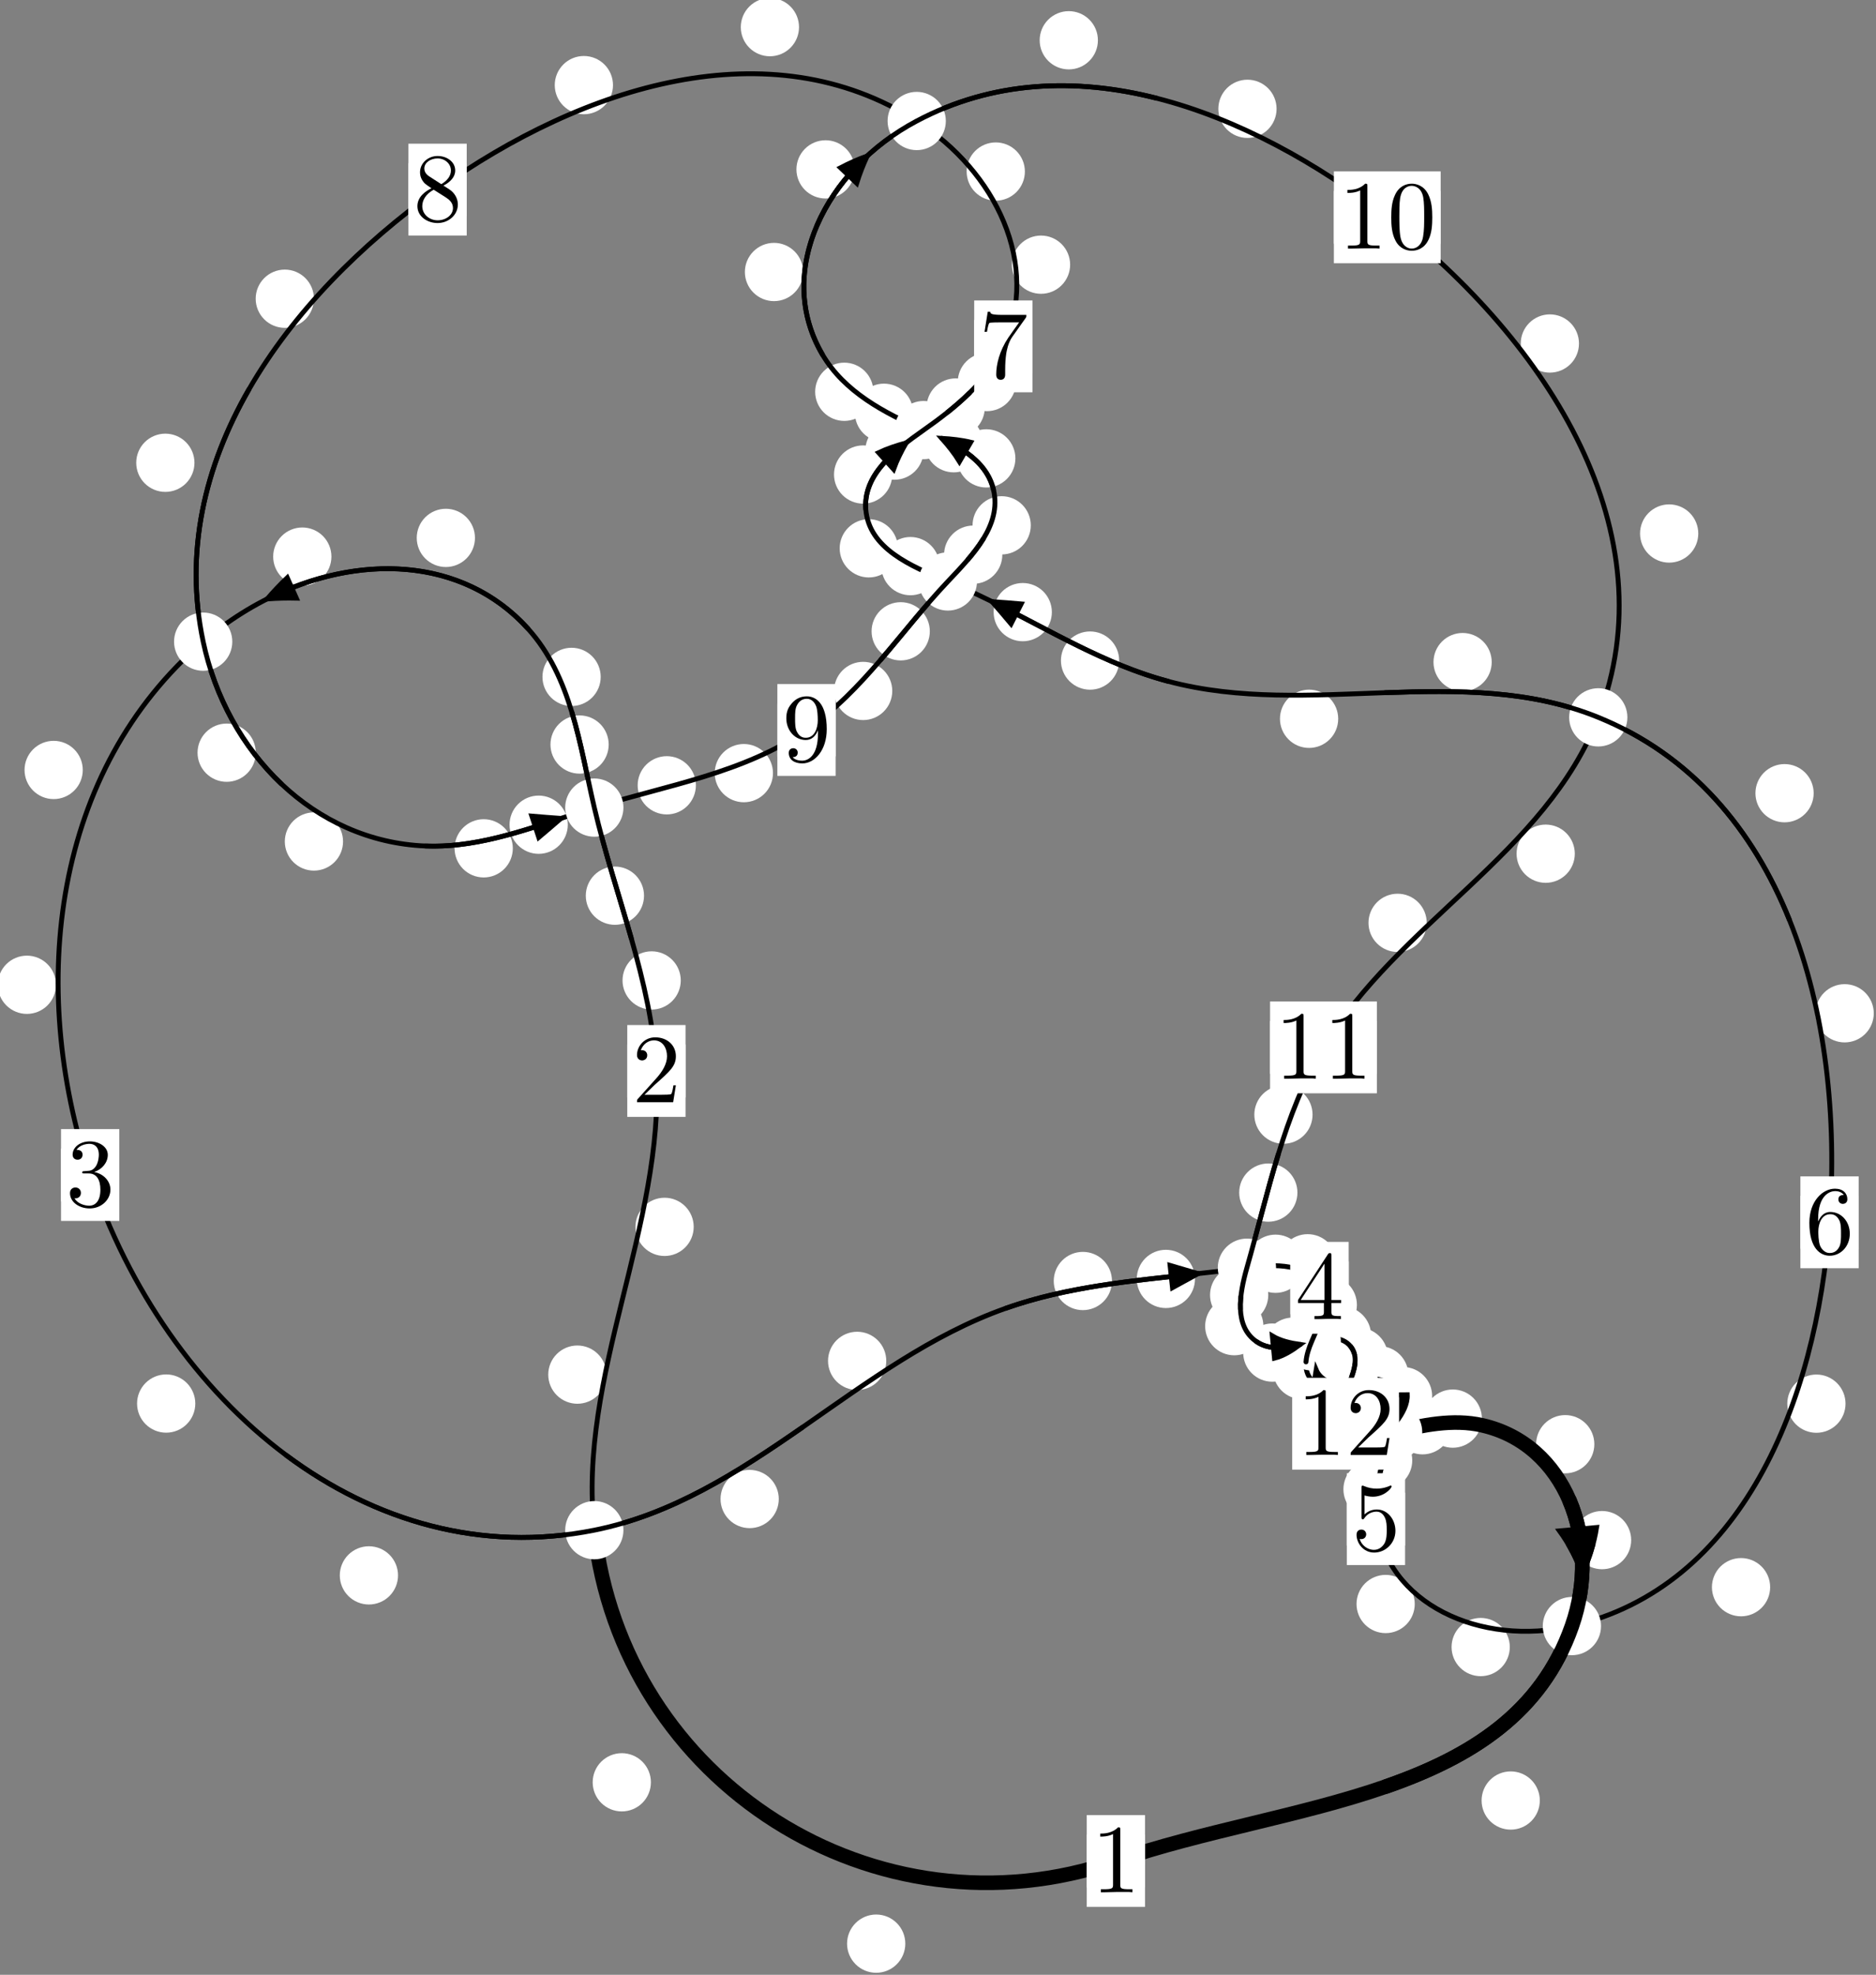 <?xml version="1.0"?>
<!-- Created by MetaPost 1.999 on 2021.07.06:0003 -->
<svg version="1.1" xmlns="http://www.w3.org/2000/svg" xmlns:xlink="http://www.w3.org/1999/xlink" width="192.551" height="202.618" viewBox="0 0 192.551 202.618">
<rect x="0" y="0" width="192.551" height="202.618" fill="#808080" stroke="none"/>
<!-- Original BoundingBox: -61.228165 -45.413788 131.322861 157.203735 -->
  <defs>
    <g transform="scale(0.01,0.01)" id="GLYPHcmr10_48">
      <path style="fill-rule: evenodd;" d="M460 -320C460 -400,455 -480,420 -554C374 -650,292 -666,250 -666C190 -666,117 -640,76 -547C44 -478,39 -400,39 -320C39 -245,43 -155,84 -79C127 2,200 22,249 22C303 22,379 1,423 -94C455 -163,460 -241,460 -320M249 -0C210 -0,151 -25,133 -121C122 -181,122 -273,122 -332C122 -396,122 -462,130 -516C149 -635,224 -644,249 -644C282 -644,348 -626,367 -527C377 -471,377 -395,377 -332C377 -257,377 -189,366 -125C351 -30,294 -0,249 -0"></path>
    </g>
    <g transform="scale(0.01,0.01)" id="GLYPHcmr10_49">
      <path style="fill-rule: evenodd;" d="M294 -640C294 -664,294 -666,271 -666C209 -602,121 -602,89 -602L89 -571C109 -571,168 -571,220 -597L220 -79C220 -43,217 -31,127 -31L95 -31L95 -0L257 -0L130 -3L217 -3L257 -3L297 -3L384 -3L419 -0L419 -31L387 -31C297 -31,294 -42,294 -79"></path>
    </g>
    <g transform="scale(0.01,0.01)" id="GLYPHcmr10_50">
      <path style="fill-rule: evenodd;" d="M127 -77L233 -180C389 -318,449 -372,449 -472C449 -586,359 -666,237 -666C124 -666,50 -574,50 -485C50 -429,100 -429,103 -429C120 -429,155 -441,155 -482C155 -508,137 -534,102 -534C94 -534,92 -534,89 -533C112 -598,166 -635,224 -635C315 -635,358 -554,358 -472C358 -392,308 -313,253 -251L61 -37C50 -26,50 -24,50 -0L421 -0L449 -174L424 -174C419 -144,412 -100,402 -85C395 -77,329 -77,307 -77"></path>
    </g>
    <g transform="scale(0.01,0.01)" id="GLYPHcmr10_51">
      <path style="fill-rule: evenodd;" d="M290 -352C372 -379,430 -449,430 -528C430 -610,342 -666,246 -666C145 -666,69 -606,69 -530C69 -497,91 -478,120 -478C151 -478,171 -500,171 -529C171 -579,124 -579,109 -579C140 -628,206 -641,242 -641C283 -641,338 -619,338 -529C338 -517,336 -459,310 -415C280 -367,246 -364,221 -363C213 -362,189 -360,182 -360C174 -359,167 -358,167 -348C167 -337,174 -337,191 -337L235 -337C317 -337,354 -269,354 -171C354 -35,285 -6,241 -6C198 -6,123 -23,88 -82C123 -77,154 -99,154 -137C154 -173,127 -193,98 -193C74 -193,42 -179,42 -135C42 -44,135 22,244 22C366 22,457 -69,457 -171C457 -253,394 -331,290 -352"></path>
    </g>
    <g transform="scale(0.01,0.01)" id="GLYPHcmr10_52">
      <path style="fill-rule: evenodd;" d="M294 -165L294 -78C294 -42,292 -31,218 -31L197 -31L197 -0L332 -0L238 -3L290 -3L332 -3L374 -3L427 -3L468 -0L468 -31L447 -31C373 -31,371 -42,371 -78L371 -165L471 -165L471 -196L371 -196L371 -651C371 -671,371 -677,355 -677C346 -677,343 -677,335 -665L28 -196L28 -165M300 -196L56 -196L300 -569"></path>
    </g>
    <g transform="scale(0.01,0.01)" id="GLYPHcmr10_53">
      <path style="fill-rule: evenodd;" d="M449 -201C449 -320,367 -420,259 -420C211 -420,168 -404,132 -369L132 -564C152 -558,185 -551,217 -551C340 -551,410 -642,410 -655C410 -661,407 -666,400 -666C399 -666,397 -666,392 -663C372 -654,323 -634,256 -634C216 -634,170 -641,123 -662C115 -665,113 -665,111 -665C101 -665,101 -657,101 -641L101 -345C101 -327,101 -319,115 -319C122 -319,124 -322,128 -328C139 -344,176 -398,257 -398C309 -398,334 -352,342 -334C358 -297,360 -258,360 -208C360 -173,360 -113,336 -71C312 -32,275 -6,229 -6C156 -6,99 -59,82 -118C85 -117,88 -116,99 -116C132 -116,149 -141,149 -165C149 -189,132 -214,99 -214C85 -214,50 -207,50 -161C50 -75,119 22,231 22C347 22,449 -74,449 -201"></path>
    </g>
    <g transform="scale(0.01,0.01)" id="GLYPHcmr10_54">
      <path style="fill-rule: evenodd;" d="M132 -328L132 -352C132 -605,256 -641,307 -641C331 -641,373 -635,395 -601C380 -601,340 -601,340 -556C340 -525,364 -510,386 -510C402 -510,432 -519,432 -558C432 -618,388 -666,305 -666C177 -666,42 -537,42 -316C42 -49,158 22,251 22C362 22,457 -72,457 -204C457 -331,368 -427,257 -427C189 -427,152 -376,132 -328M251 -6C188 -6,158 -66,152 -81C134 -128,134 -208,134 -226C134 -304,166 -404,256 -404C272 -404,318 -404,349 -342C367 -305,367 -254,367 -205C367 -157,367 -107,350 -71C320 -11,274 -6,251 -6"></path>
    </g>
    <g transform="scale(0.01,0.01)" id="GLYPHcmr10_55">
      <path style="fill-rule: evenodd;" d="M476 -609C485 -621,485 -623,485 -644L242 -644C120 -644,118 -657,114 -676L89 -676L56 -470L81 -470C84 -486,93 -549,106 -561C113 -567,191 -567,204 -567L411 -567C400 -551,321 -442,299 -409C209 -274,176 -135,176 -33C176 -23,176 22,222 22C268 22,268 -23,268 -33L268 -84C268 -139,271 -194,279 -248C283 -271,297 -357,341 -419"></path>
    </g>
    <g transform="scale(0.01,0.01)" id="GLYPHcmr10_56">
      <path style="fill-rule: evenodd;" d="M163 -457C117 -487,113 -521,113 -538C113 -599,178 -641,249 -641C322 -641,386 -589,386 -517C386 -460,347 -412,287 -377M309 -362C381 -399,430 -451,430 -517C430 -609,341 -666,250 -666C150 -666,69 -592,69 -499C69 -481,71 -436,113 -389C124 -377,161 -352,186 -335C128 -306,42 -250,42 -151C42 -45,144 22,249 22C362 22,457 -61,457 -168C457 -204,446 -249,408 -291C389 -312,373 -322,309 -362M209 -320L332 -242C360 -223,407 -193,407 -132C407 -58,332 -6,250 -6C164 -6,92 -68,92 -151C92 -209,124 -273,209 -320"></path>
    </g>
    <g transform="scale(0.01,0.01)" id="GLYPHcmr10_57">
      <path style="fill-rule: evenodd;" d="M367 -318L367 -286C367 -52,263 -6,205 -6C188 -6,134 -8,107 -42C151 -42,159 -71,159 -88C159 -119,135 -134,113 -134C97 -134,67 -125,67 -86C67 -19,121 22,206 22C335 22,457 -114,457 -329C457 -598,342 -666,253 -666C198 -666,149 -648,106 -603C65 -558,42 -516,42 -441C42 -316,130 -218,242 -218C303 -218,344 -260,367 -318M243 -241C227 -241,181 -241,150 -304C132 -341,132 -391,132 -440C132 -494,132 -541,153 -578C180 -628,218 -641,253 -641C299 -641,332 -607,349 -562C361 -530,365 -467,365 -421C365 -338,331 -241,243 -241"></path>
    </g>
  </defs>
  <path d="M92.92 199.425C92.92 198.632,92.605 197.872,92.044 197.312C91.484 196.751,90.724 196.436,89.931 196.436C89.138 196.436,88.378 196.751,87.818 197.312C87.257 197.872,86.942 198.632,86.942 199.425C86.942 200.218,87.257 200.978,87.818 201.538C88.378 202.099,89.138 202.414,89.931 202.414C90.724 202.414,91.484 202.099,92.044 201.538C92.605 200.978,92.92 200.218,92.92 199.425Z" style="fill: rgb(100%,100%,100%);stroke: none;"></path>
  <path d="M117.521 190.942C117.521 190.149,117.206 189.389,116.646 188.829C116.085 188.268,115.325 187.953,114.533 187.953C113.74 187.953,112.98 188.268,112.419 188.829C111.859 189.389,111.544 190.149,111.544 190.942C111.544 191.735,111.859 192.495,112.419 193.055C112.98 193.616,113.74 193.931,114.533 193.931C115.325 193.931,116.085 193.616,116.646 193.055C117.206 192.495,117.521 191.735,117.521 190.942Z" style="fill: rgb(100%,100%,100%);stroke: none;"></path>
  <path d="M62.249 141.04C62.249 140.248,61.934 139.487,61.373 138.927C60.813 138.367,60.053 138.052,59.26 138.052C58.467 138.052,57.707 138.367,57.147 138.927C56.586 139.487,56.271 140.248,56.271 141.04C56.271 141.833,56.586 142.593,57.147 143.154C57.707 143.714,58.467 144.029,59.26 144.029C60.053 144.029,60.813 143.714,61.373 143.154C61.934 142.593,62.249 141.833,62.249 141.04Z" style="fill: rgb(100%,100%,100%);stroke: none;"></path>
  <path d="M66.809 182.87C66.809 182.077,66.494 181.317,65.934 180.756C65.373 180.196,64.613 179.881,63.82 179.881C63.028 179.881,62.267 180.196,61.707 180.756C61.147 181.317,60.832 182.077,60.832 182.87C60.832 183.662,61.147 184.422,61.707 184.983C62.267 185.543,63.028 185.858,63.82 185.858C64.613 185.858,65.373 185.543,65.934 184.983C66.494 184.422,66.809 183.662,66.809 182.87Z" style="fill: rgb(100%,100%,100%);stroke: none;"></path>
  <path d="M69.873 100.596C69.873 99.803,69.558 99.043,68.998 98.483C68.437 97.922,67.677 97.607,66.885 97.607C66.092 97.607,65.332 97.922,64.771 98.483C64.211 99.043,63.896 99.803,63.896 100.596C63.896 101.389,64.211 102.149,64.771 102.709C65.332 103.27,66.092 103.585,66.885 103.585C67.677 103.585,68.437 103.27,68.998 102.709C69.558 102.149,69.873 101.389,69.873 100.596Z" style="fill: rgb(100%,100%,100%);stroke: none;"></path>
  <path d="M71.201 125.88C71.201 125.087,70.886 124.327,70.325 123.766C69.765 123.206,69.005 122.891,68.212 122.891C67.419 122.891,66.659 123.206,66.099 123.766C65.538 124.327,65.223 125.087,65.223 125.88C65.223 126.672,65.538 127.432,66.099 127.993C66.659 128.553,67.419 128.868,68.212 128.868C69.005 128.868,69.765 128.553,70.325 127.993C70.886 127.432,71.201 126.672,71.201 125.88Z" style="fill: rgb(100%,100%,100%);stroke: none;"></path>
  <path d="M62.476 76.391C62.476 75.599,62.161 74.839,61.601 74.278C61.04 73.718,60.28 73.403,59.487 73.403C58.695 73.403,57.934 73.718,57.374 74.278C56.814 74.839,56.499 75.599,56.499 76.391C56.499 77.184,56.814 77.944,57.374 78.505C57.934 79.065,58.695 79.38,59.487 79.38C60.28 79.38,61.04 79.065,61.601 78.505C62.161 77.944,62.476 77.184,62.476 76.391Z" style="fill: rgb(100%,100%,100%);stroke: none;"></path>
  <path d="M66.102 91.9C66.102 91.108,65.787 90.348,65.227 89.787C64.666 89.227,63.906 88.912,63.113 88.912C62.321 88.912,61.56 89.227,61 89.787C60.439 90.348,60.125 91.108,60.125 91.9C60.125 92.693,60.439 93.453,61 94.014C61.56 94.574,62.321 94.889,63.113 94.889C63.906 94.889,64.666 94.574,65.227 94.014C65.787 93.453,66.102 92.693,66.102 91.9Z" style="fill: rgb(100%,100%,100%);stroke: none;"></path>
  <path d="M48.75 55.189C48.75 54.397,48.435 53.636,47.875 53.076C47.314 52.515,46.554 52.201,45.762 52.201C44.969 52.201,44.209 52.515,43.648 53.076C43.088 53.636,42.773 54.397,42.773 55.189C42.773 55.982,43.088 56.742,43.648 57.303C44.209 57.863,44.969 58.178,45.762 58.178C46.554 58.178,47.314 57.863,47.875 57.303C48.435 56.742,48.75 55.982,48.75 55.189Z" style="fill: rgb(100%,100%,100%);stroke: none;"></path>
  <path d="M61.655 69.452C61.655 68.659,61.34 67.899,60.78 67.338C60.219 66.778,59.459 66.463,58.666 66.463C57.874 66.463,57.114 66.778,56.553 67.338C55.993 67.899,55.678 68.659,55.678 69.452C55.678 70.244,55.993 71.005,56.553 71.565C57.114 72.126,57.874 72.44,58.666 72.44C59.459 72.44,60.219 72.126,60.78 71.565C61.34 71.005,61.655 70.244,61.655 69.452Z" style="fill: rgb(100%,100%,100%);stroke: none;"></path>
  <path d="M8.496 79C8.496 78.207,8.182 77.447,7.621 76.887C7.061 76.326,6.3 76.011,5.508 76.011C4.715 76.011,3.955 76.326,3.394 76.887C2.834 77.447,2.519 78.207,2.519 79C2.519 79.793,2.834 80.553,3.394 81.113C3.955 81.674,4.715 81.989,5.508 81.989C6.3 81.989,7.061 81.674,7.621 81.113C8.182 80.553,8.496 79.793,8.496 79Z" style="fill: rgb(100%,100%,100%);stroke: none;"></path>
  <path d="M34.017 57.11C34.017 56.317,33.702 55.557,33.142 54.996C32.581 54.436,31.821 54.121,31.028 54.121C30.236 54.121,29.475 54.436,28.915 54.996C28.354 55.557,28.039 56.317,28.039 57.11C28.039 57.902,28.354 58.662,28.915 59.223C29.475 59.783,30.236 60.098,31.028 60.098C31.821 60.098,32.581 59.783,33.142 59.223C33.702 58.662,34.017 57.902,34.017 57.11Z" style="fill: rgb(100%,100%,100%);stroke: none;"></path>
  <path d="M20.045 144.009C20.045 143.217,19.73 142.456,19.17 141.896C18.609 141.335,17.849 141.02,17.056 141.02C16.264 141.02,15.503 141.335,14.943 141.896C14.382 142.456,14.068 143.217,14.068 144.009C14.068 144.802,14.382 145.562,14.943 146.123C15.503 146.683,16.264 146.998,17.056 146.998C17.849 146.998,18.609 146.683,19.17 146.123C19.73 145.562,20.045 144.802,20.045 144.009Z" style="fill: rgb(100%,100%,100%);stroke: none;"></path>
  <path d="M5.749 101.042C5.749 100.249,5.434 99.489,4.874 98.929C4.313 98.368,3.553 98.053,2.761 98.053C1.968 98.053,1.208 98.368,0.647 98.929C0.087 99.489,-0.228 100.249,-0.228 101.042C-0.228 101.835,0.087 102.595,0.647 103.155C1.208 103.716,1.968 104.031,2.761 104.031C3.553 104.031,4.313 103.716,4.874 103.155C5.434 102.595,5.749 101.835,5.749 101.042Z" style="fill: rgb(100%,100%,100%);stroke: none;"></path>
  <path d="M79.933 153.803C79.933 153.011,79.618 152.251,79.057 151.69C78.497 151.13,77.737 150.815,76.944 150.815C76.151 150.815,75.391 151.13,74.831 151.69C74.27 152.251,73.955 153.011,73.955 153.803C73.955 154.596,74.27 155.356,74.831 155.917C75.391 156.477,76.151 156.792,76.944 156.792C77.737 156.792,78.497 156.477,79.057 155.917C79.618 155.356,79.933 154.596,79.933 153.803Z" style="fill: rgb(100%,100%,100%);stroke: none;"></path>
  <path d="M40.853 161.638C40.853 160.846,40.538 160.085,39.978 159.525C39.417 158.965,38.657 158.65,37.864 158.65C37.072 158.65,36.312 158.965,35.751 159.525C35.191 160.085,34.876 160.846,34.876 161.638C34.876 162.431,35.191 163.191,35.751 163.752C36.312 164.312,37.072 164.627,37.864 164.627C38.657 164.627,39.417 164.312,39.978 163.752C40.538 163.191,40.853 162.431,40.853 161.638Z" style="fill: rgb(100%,100%,100%);stroke: none;"></path>
  <path d="M114.133 131.435C114.133 130.642,113.818 129.882,113.257 129.321C112.697 128.761,111.937 128.446,111.144 128.446C110.351 128.446,109.591 128.761,109.031 129.321C108.47 129.882,108.155 130.642,108.155 131.435C108.155 132.227,108.47 132.988,109.031 133.548C109.591 134.109,110.351 134.423,111.144 134.423C111.937 134.423,112.697 134.109,113.257 133.548C113.818 132.988,114.133 132.227,114.133 131.435Z" style="fill: rgb(100%,100%,100%);stroke: none;"></path>
  <path d="M90.966 139.63C90.966 138.837,90.651 138.077,90.09 137.516C89.53 136.956,88.77 136.641,87.977 136.641C87.184 136.641,86.424 136.956,85.864 137.516C85.303 138.077,84.988 138.837,84.988 139.63C84.988 140.422,85.303 141.182,85.864 141.743C86.424 142.303,87.184 142.618,87.977 142.618C88.77 142.618,89.53 142.303,90.09 141.743C90.651 141.182,90.966 140.422,90.966 139.63Z" style="fill: rgb(100%,100%,100%);stroke: none;"></path>
  <path d="M133.909 129.665C133.909 128.872,133.594 128.112,133.033 127.552C132.473 126.991,131.713 126.676,130.92 126.676C130.127 126.676,129.367 126.991,128.807 127.552C128.246 128.112,127.931 128.872,127.931 129.665C127.931 130.458,128.246 131.218,128.807 131.778C129.367 132.339,130.127 132.654,130.92 132.654C131.713 132.654,132.473 132.339,133.033 131.778C133.594 131.218,133.909 130.458,133.909 129.665Z" style="fill: rgb(100%,100%,100%);stroke: none;"></path>
  <path d="M122.653 131.222C122.653 130.429,122.338 129.669,121.778 129.108C121.217 128.548,120.457 128.233,119.664 128.233C118.872 128.233,118.111 128.548,117.551 129.108C116.991 129.669,116.676 130.429,116.676 131.222C116.676 132.014,116.991 132.775,117.551 133.335C118.111 133.895,118.872 134.21,119.664 134.21C120.457 134.21,121.217 133.895,121.778 133.335C122.338 132.775,122.653 132.014,122.653 131.222Z" style="fill: rgb(100%,100%,100%);stroke: none;"></path>
  <path d="M139.272 133.884C139.272 133.092,138.957 132.332,138.396 131.771C137.836 131.211,137.076 130.896,136.283 130.896C135.49 130.896,134.73 131.211,134.17 131.771C133.609 132.332,133.294 133.092,133.294 133.884C133.294 134.677,133.609 135.437,134.17 135.998C134.73 136.558,135.49 136.873,136.283 136.873C137.076 136.873,137.836 136.558,138.396 135.998C138.957 135.437,139.272 134.677,139.272 133.884Z" style="fill: rgb(100%,100%,100%);stroke: none;"></path>
  <path d="M137.207 129.617C137.207 128.824,136.892 128.064,136.332 127.504C135.772 126.943,135.011 126.628,134.219 126.628C133.426 126.628,132.666 126.943,132.105 127.504C131.545 128.064,131.23 128.824,131.23 129.617C131.23 130.41,131.545 131.17,132.105 131.73C132.666 132.291,133.426 132.606,134.219 132.606C135.011 132.606,135.772 132.291,136.332 131.73C136.892 131.17,137.207 130.41,137.207 129.617Z" style="fill: rgb(100%,100%,100%);stroke: none;"></path>
  <path d="M137.038 138.989C137.038 138.196,136.723 137.436,136.163 136.875C135.602 136.315,134.842 136,134.05 136C133.257 136,132.497 136.315,131.936 136.875C131.376 137.436,131.061 138.196,131.061 138.989C131.061 139.781,131.376 140.541,131.936 141.102C132.497 141.662,133.257 141.977,134.05 141.977C134.842 141.977,135.602 141.662,136.163 141.102C136.723 140.541,137.038 139.781,137.038 138.989Z" style="fill: rgb(100%,100%,100%);stroke: none;"></path>
  <path d="M138.399 135.83C138.399 135.037,138.084 134.277,137.524 133.717C136.963 133.156,136.203 132.841,135.41 132.841C134.618 132.841,133.858 133.156,133.297 133.717C132.737 134.277,132.422 135.037,132.422 135.83C132.422 136.623,132.737 137.383,133.297 137.943C133.858 138.504,134.618 138.819,135.41 138.819C136.203 138.819,136.963 138.504,137.524 137.943C138.084 137.383,138.399 136.623,138.399 135.83Z" style="fill: rgb(100%,100%,100%);stroke: none;"></path>
  <path d="M138.568 142.594C138.568 141.801,138.253 141.041,137.692 140.48C137.132 139.92,136.372 139.605,135.579 139.605C134.786 139.605,134.026 139.92,133.466 140.48C132.905 141.041,132.59 141.801,132.59 142.594C132.59 143.386,132.905 144.146,133.466 144.707C134.026 145.267,134.786 145.582,135.579 145.582C136.372 145.582,137.132 145.267,137.692 144.707C138.253 144.146,138.568 143.386,138.568 142.594Z" style="fill: rgb(100%,100%,100%);stroke: none;"></path>
  <path d="M136.639 140.567C136.639 139.774,136.325 139.014,135.764 138.454C135.204 137.893,134.443 137.578,133.651 137.578C132.858 137.578,132.098 137.893,131.537 138.454C130.977 139.014,130.662 139.774,130.662 140.567C130.662 141.36,130.977 142.12,131.537 142.68C132.098 143.241,132.858 143.556,133.651 143.556C134.443 143.556,135.204 143.241,135.764 142.68C136.325 142.12,136.639 141.36,136.639 140.567Z" style="fill: rgb(100%,100%,100%);stroke: none;"></path>
  <path d="M142.923 141.484C142.923 140.691,142.608 139.931,142.047 139.371C141.487 138.81,140.726 138.495,139.934 138.495C139.141 138.495,138.381 138.81,137.82 139.371C137.26 139.931,136.945 140.691,136.945 141.484C136.945 142.277,137.26 143.037,137.82 143.597C138.381 144.158,139.141 144.473,139.934 144.473C140.726 144.473,141.487 144.158,142.047 143.597C142.608 143.037,142.923 142.277,142.923 141.484Z" style="fill: rgb(100%,100%,100%);stroke: none;"></path>
  <path d="M140.098 142.323C140.098 141.53,139.783 140.77,139.223 140.209C138.662 139.649,137.902 139.334,137.109 139.334C136.317 139.334,135.557 139.649,134.996 140.209C134.436 140.77,134.121 141.53,134.121 142.323C134.121 143.115,134.436 143.876,134.996 144.436C135.557 144.996,136.317 145.311,137.109 145.311C137.902 145.311,138.662 144.996,139.223 144.436C139.783 143.876,140.098 143.115,140.098 142.323Z" style="fill: rgb(100%,100%,100%);stroke: none;"></path>
  <path d="M146.995 143.248C146.995 142.455,146.68 141.695,146.12 141.135C145.559 140.574,144.799 140.259,144.006 140.259C143.214 140.259,142.453 140.574,141.893 141.135C141.332 141.695,141.018 142.455,141.018 143.248C141.018 144.041,141.332 144.801,141.893 145.361C142.453 145.922,143.214 146.237,144.006 146.237C144.799 146.237,145.559 145.922,146.12 145.361C146.68 144.801,146.995 144.041,146.995 143.248Z" style="fill: rgb(100%,100%,100%);stroke: none;"></path>
  <path d="M144.559 141.105C144.559 140.312,144.244 139.552,143.683 138.991C143.123 138.431,142.363 138.116,141.57 138.116C140.777 138.116,140.017 138.431,139.457 138.991C138.896 139.552,138.581 140.312,138.581 141.105C138.581 141.897,138.896 142.658,139.457 143.218C140.017 143.779,140.777 144.093,141.57 144.093C142.363 144.093,143.123 143.779,143.683 143.218C144.244 142.658,144.559 141.897,144.559 141.105Z" style="fill: rgb(100%,100%,100%);stroke: none;"></path>
  <path d="M144.953 149.836C144.953 149.043,144.638 148.283,144.078 147.723C143.517 147.162,142.757 146.847,141.965 146.847C141.172 146.847,140.412 147.162,139.851 147.723C139.291 148.283,138.976 149.043,138.976 149.836C138.976 150.629,139.291 151.389,139.851 151.949C140.412 152.51,141.172 152.825,141.965 152.825C142.757 152.825,143.517 152.51,144.078 151.949C144.638 151.389,144.953 150.629,144.953 149.836Z" style="fill: rgb(100%,100%,100%);stroke: none;"></path>
  <path d="M146.585 145.219C146.585 144.426,146.27 143.666,145.709 143.105C145.149 142.545,144.389 142.23,143.596 142.23C142.803 142.23,142.043 142.545,141.483 143.105C140.922 143.666,140.607 144.426,140.607 145.219C140.607 146.011,140.922 146.771,141.483 147.332C142.043 147.892,142.803 148.207,143.596 148.207C144.389 148.207,145.149 147.892,145.709 147.332C146.27 146.771,146.585 146.011,146.585 145.219Z" style="fill: rgb(100%,100%,100%);stroke: none;"></path>
  <path d="M145.209 164.576C145.209 163.783,144.894 163.023,144.334 162.462C143.773 161.902,143.013 161.587,142.221 161.587C141.428 161.587,140.668 161.902,140.107 162.462C139.547 163.023,139.232 163.783,139.232 164.576C139.232 165.368,139.547 166.129,140.107 166.689C140.668 167.249,141.428 167.564,142.221 167.564C143.013 167.564,143.773 167.249,144.334 166.689C144.894 166.129,145.209 165.368,145.209 164.576Z" style="fill: rgb(100%,100%,100%);stroke: none;"></path>
  <path d="M143.864 152.805C143.864 152.012,143.549 151.252,142.989 150.691C142.428 150.131,141.668 149.816,140.876 149.816C140.083 149.816,139.323 150.131,138.762 150.691C138.202 151.252,137.887 152.012,137.887 152.805C137.887 153.597,138.202 154.358,138.762 154.918C139.323 155.479,140.083 155.793,140.876 155.793C141.668 155.793,142.428 155.479,142.989 154.918C143.549 154.358,143.864 153.597,143.864 152.805Z" style="fill: rgb(100%,100%,100%);stroke: none;"></path>
  <path d="M181.687 162.85C181.687 162.057,181.372 161.297,180.812 160.736C180.251 160.176,179.491 159.861,178.699 159.861C177.906 159.861,177.146 160.176,176.585 160.736C176.025 161.297,175.71 162.057,175.71 162.85C175.71 163.642,176.025 164.403,176.585 164.963C177.146 165.524,177.906 165.839,178.699 165.839C179.491 165.839,180.251 165.524,180.812 164.963C181.372 164.403,181.687 163.642,181.687 162.85Z" style="fill: rgb(100%,100%,100%);stroke: none;"></path>
  <path d="M154.965 168.992C154.965 168.2,154.65 167.439,154.089 166.879C153.529 166.319,152.769 166.004,151.976 166.004C151.183 166.004,150.423 166.319,149.863 166.879C149.302 167.439,148.987 168.2,148.987 168.992C148.987 169.785,149.302 170.545,149.863 171.106C150.423 171.666,151.183 171.981,151.976 171.981C152.769 171.981,153.529 171.666,154.089 171.106C154.65 170.545,154.965 169.785,154.965 168.992Z" style="fill: rgb(100%,100%,100%);stroke: none;"></path>
  <path d="M192.323 103.966C192.323 103.174,192.008 102.414,191.447 101.853C190.887 101.293,190.127 100.978,189.334 100.978C188.541 100.978,187.781 101.293,187.221 101.853C186.66 102.414,186.345 103.174,186.345 103.966C186.345 104.759,186.66 105.519,187.221 106.08C187.781 106.64,188.541 106.955,189.334 106.955C190.127 106.955,190.887 106.64,191.447 106.08C192.008 105.519,192.323 104.759,192.323 103.966Z" style="fill: rgb(100%,100%,100%);stroke: none;"></path>
  <path d="M189.423 144.021C189.423 143.228,189.108 142.468,188.548 141.907C187.987 141.347,187.227 141.032,186.435 141.032C185.642 141.032,184.882 141.347,184.321 141.907C183.761 142.468,183.446 143.228,183.446 144.021C183.446 144.813,183.761 145.574,184.321 146.134C184.882 146.695,185.642 147.009,186.435 147.009C187.227 147.009,187.987 146.695,188.548 146.134C189.108 145.574,189.423 144.813,189.423 144.021Z" style="fill: rgb(100%,100%,100%);stroke: none;"></path>
  <path d="M153.109 67.933C153.109 67.141,152.794 66.381,152.234 65.82C151.674 65.26,150.913 64.945,150.121 64.945C149.328 64.945,148.568 65.26,148.007 65.82C147.447 66.381,147.132 67.141,147.132 67.933C147.132 68.726,147.447 69.486,148.007 70.047C148.568 70.607,149.328 70.922,150.121 70.922C150.913 70.922,151.674 70.607,152.234 70.047C152.794 69.486,153.109 68.726,153.109 67.933Z" style="fill: rgb(100%,100%,100%);stroke: none;"></path>
  <path d="M186.153 81.385C186.153 80.592,185.838 79.832,185.278 79.272C184.717 78.711,183.957 78.396,183.165 78.396C182.372 78.396,181.612 78.711,181.051 79.272C180.491 79.832,180.176 80.592,180.176 81.385C180.176 82.178,180.491 82.938,181.051 83.498C181.612 84.059,182.372 84.374,183.165 84.374C183.957 84.374,184.717 84.059,185.278 83.498C185.838 82.938,186.153 82.178,186.153 81.385Z" style="fill: rgb(100%,100%,100%);stroke: none;"></path>
  <path d="M114.87 67.776C114.87 66.984,114.555 66.223,113.995 65.663C113.434 65.102,112.674 64.788,111.882 64.788C111.089 64.788,110.329 65.102,109.768 65.663C109.208 66.223,108.893 66.984,108.893 67.776C108.893 68.569,109.208 69.329,109.768 69.89C110.329 70.45,111.089 70.765,111.882 70.765C112.674 70.765,113.434 70.45,113.995 69.89C114.555 69.329,114.87 68.569,114.87 67.776Z" style="fill: rgb(100%,100%,100%);stroke: none;"></path>
  <path d="M137.352 73.75C137.352 72.957,137.037 72.197,136.476 71.637C135.916 71.076,135.156 70.761,134.363 70.761C133.57 70.761,132.81 71.076,132.25 71.637C131.689 72.197,131.374 72.957,131.374 73.75C131.374 74.543,131.689 75.303,132.25 75.863C132.81 76.424,133.57 76.739,134.363 76.739C135.156 76.739,135.916 76.424,136.476 75.863C137.037 75.303,137.352 74.543,137.352 73.75Z" style="fill: rgb(100%,100%,100%);stroke: none;"></path>
  <path d="M96.437 58.086C96.437 57.293,96.122 56.533,95.561 55.973C95.001 55.412,94.241 55.097,93.448 55.097C92.655 55.097,91.895 55.412,91.335 55.973C90.774 56.533,90.459 57.293,90.459 58.086C90.459 58.879,90.774 59.639,91.335 60.199C91.895 60.76,92.655 61.075,93.448 61.075C94.241 61.075,95.001 60.76,95.561 60.199C96.122 59.639,96.437 58.879,96.437 58.086Z" style="fill: rgb(100%,100%,100%);stroke: none;"></path>
  <path d="M107.963 62.807C107.963 62.014,107.648 61.254,107.088 60.693C106.527 60.133,105.767 59.818,104.974 59.818C104.182 59.818,103.422 60.133,102.861 60.693C102.301 61.254,101.986 62.014,101.986 62.807C101.986 63.599,102.301 64.359,102.861 64.92C103.422 65.48,104.182 65.795,104.974 65.795C105.767 65.795,106.527 65.48,107.088 64.92C107.648 64.359,107.963 63.599,107.963 62.807Z" style="fill: rgb(100%,100%,100%);stroke: none;"></path>
  <path d="M91.579 48.687C91.579 47.895,91.264 47.135,90.704 46.574C90.143 46.014,89.383 45.699,88.591 45.699C87.798 45.699,87.038 46.014,86.477 46.574C85.917 47.135,85.602 47.895,85.602 48.687C85.602 49.48,85.917 50.24,86.477 50.801C87.038 51.361,87.798 51.676,88.591 51.676C89.383 51.676,90.143 51.361,90.704 50.801C91.264 50.24,91.579 49.48,91.579 48.687Z" style="fill: rgb(100%,100%,100%);stroke: none;"></path>
  <path d="M92.162 56.259C92.162 55.466,91.847 54.706,91.287 54.146C90.726 53.585,89.966 53.27,89.173 53.27C88.381 53.27,87.62 53.585,87.06 54.146C86.499 54.706,86.184 55.466,86.184 56.259C86.184 57.052,86.499 57.812,87.06 58.372C87.62 58.933,88.381 59.248,89.173 59.248C89.966 59.248,90.726 58.933,91.287 58.372C91.847 57.812,92.162 57.052,92.162 56.259Z" style="fill: rgb(100%,100%,100%);stroke: none;"></path>
  <path d="M101.078 41.812C101.078 41.019,100.763 40.259,100.203 39.698C99.642 39.138,98.882 38.823,98.089 38.823C97.297 38.823,96.537 39.138,95.976 39.698C95.416 40.259,95.101 41.019,95.101 41.812C95.101 42.604,95.416 43.365,95.976 43.925C96.537 44.486,97.297 44.8,98.089 44.8C98.882 44.8,99.642 44.486,100.203 43.925C100.763 43.365,101.078 42.604,101.078 41.812Z" style="fill: rgb(100%,100%,100%);stroke: none;"></path>
  <path d="M94.794 46.235C94.794 45.442,94.479 44.682,93.919 44.121C93.358 43.561,92.598 43.246,91.806 43.246C91.013 43.246,90.253 43.561,89.692 44.121C89.132 44.682,88.817 45.442,88.817 46.235C88.817 47.027,89.132 47.788,89.692 48.348C90.253 48.909,91.013 49.223,91.806 49.223C92.598 49.223,93.358 48.909,93.919 48.348C94.479 47.788,94.794 47.027,94.794 46.235Z" style="fill: rgb(100%,100%,100%);stroke: none;"></path>
  <path d="M109.838 27.158C109.838 26.365,109.523 25.605,108.962 25.044C108.402 24.484,107.642 24.169,106.849 24.169C106.056 24.169,105.296 24.484,104.736 25.044C104.175 25.605,103.86 26.365,103.86 27.158C103.86 27.95,104.175 28.71,104.736 29.271C105.296 29.831,106.056 30.146,106.849 30.146C107.642 30.146,108.402 29.831,108.962 29.271C109.523 28.71,109.838 27.95,109.838 27.158Z" style="fill: rgb(100%,100%,100%);stroke: none;"></path>
  <path d="M104.281 39.199C104.281 38.406,103.966 37.646,103.406 37.086C102.845 36.525,102.085 36.21,101.292 36.21C100.5 36.21,99.74 36.525,99.179 37.086C98.619 37.646,98.304 38.406,98.304 39.199C98.304 39.992,98.619 40.752,99.179 41.312C99.74 41.873,100.5 42.188,101.292 42.188C102.085 42.188,102.845 41.873,103.406 41.312C103.966 40.752,104.281 39.992,104.281 39.199Z" style="fill: rgb(100%,100%,100%);stroke: none;"></path>
  <path d="M82.011 2.785C82.011 1.992,81.696 1.232,81.136 0.672C80.575 0.111,79.815 -0.204,79.022 -0.204C78.23 -0.204,77.469 0.111,76.909 0.672C76.348 1.232,76.034 1.992,76.034 2.785C76.034 3.578,76.348 4.338,76.909 4.898C77.469 5.459,78.23 5.774,79.022 5.774C79.815 5.774,80.575 5.459,81.136 4.898C81.696 4.338,82.011 3.578,82.011 2.785Z" style="fill: rgb(100%,100%,100%);stroke: none;"></path>
  <path d="M105.193 17.601C105.193 16.808,104.878 16.048,104.318 15.488C103.758 14.927,102.997 14.612,102.205 14.612C101.412 14.612,100.652 14.927,100.091 15.488C99.531 16.048,99.216 16.808,99.216 17.601C99.216 18.394,99.531 19.154,100.091 19.714C100.652 20.275,101.412 20.59,102.205 20.59C102.997 20.59,103.758 20.275,104.318 19.714C104.878 19.154,105.193 18.394,105.193 17.601Z" style="fill: rgb(100%,100%,100%);stroke: none;"></path>
  <path d="M32.221 30.65C32.221 29.857,31.906 29.097,31.345 28.537C30.785 27.976,30.025 27.661,29.232 27.661C28.439 27.661,27.679 27.976,27.119 28.537C26.558 29.097,26.243 29.857,26.243 30.65C26.243 31.443,26.558 32.203,27.119 32.763C27.679 33.324,28.439 33.639,29.232 33.639C30.025 33.639,30.785 33.324,31.345 32.763C31.906 32.203,32.221 31.443,32.221 30.65Z" style="fill: rgb(100%,100%,100%);stroke: none;"></path>
  <path d="M62.917 8.734C62.917 7.941,62.602 7.181,62.042 6.621C61.481 6.06,60.721 5.745,59.928 5.745C59.136 5.745,58.375 6.06,57.815 6.621C57.254 7.181,56.939 7.941,56.939 8.734C56.939 9.527,57.254 10.287,57.815 10.847C58.375 11.408,59.136 11.723,59.928 11.723C60.721 11.723,61.481 11.408,62.042 10.847C62.602 10.287,62.917 9.527,62.917 8.734Z" style="fill: rgb(100%,100%,100%);stroke: none;"></path>
  <path d="M26.253 77.229C26.253 76.436,25.938 75.676,25.378 75.116C24.817 74.555,24.057 74.24,23.264 74.24C22.472 74.24,21.712 74.555,21.151 75.116C20.591 75.676,20.276 76.436,20.276 77.229C20.276 78.022,20.591 78.782,21.151 79.342C21.712 79.903,22.472 80.218,23.264 80.218C24.057 80.218,24.817 79.903,25.378 79.342C25.938 78.782,26.253 78.022,26.253 77.229Z" style="fill: rgb(100%,100%,100%);stroke: none;"></path>
  <path d="M19.959 47.483C19.959 46.69,19.644 45.93,19.084 45.369C18.523 44.809,17.763 44.494,16.97 44.494C16.178 44.494,15.417 44.809,14.857 45.369C14.296 45.93,13.982 46.69,13.982 47.483C13.982 48.275,14.296 49.035,14.857 49.596C15.417 50.156,16.178 50.471,16.97 50.471C17.763 50.471,18.523 50.156,19.084 49.596C19.644 49.035,19.959 48.275,19.959 47.483Z" style="fill: rgb(100%,100%,100%);stroke: none;"></path>
  <path d="M52.635 87.042C52.635 86.249,52.32 85.489,51.759 84.928C51.199 84.368,50.439 84.053,49.646 84.053C48.853 84.053,48.093 84.368,47.533 84.928C46.972 85.489,46.657 86.249,46.657 87.042C46.657 87.834,46.972 88.594,47.533 89.155C48.093 89.715,48.853 90.03,49.646 90.03C50.439 90.03,51.199 89.715,51.759 89.155C52.32 88.594,52.635 87.834,52.635 87.042Z" style="fill: rgb(100%,100%,100%);stroke: none;"></path>
  <path d="M35.21 86.341C35.21 85.548,34.895 84.788,34.335 84.227C33.774 83.667,33.014 83.352,32.221 83.352C31.429 83.352,30.669 83.667,30.108 84.227C29.548 84.788,29.233 85.548,29.233 86.341C29.233 87.133,29.548 87.893,30.108 88.454C30.669 89.014,31.429 89.329,32.221 89.329C33.014 89.329,33.774 89.014,34.335 88.454C34.895 87.893,35.21 87.133,35.21 86.341Z" style="fill: rgb(100%,100%,100%);stroke: none;"></path>
  <path d="M71.426 80.574C71.426 79.782,71.111 79.021,70.551 78.461C69.99 77.9,69.23 77.585,68.437 77.585C67.645 77.585,66.885 77.9,66.324 78.461C65.764 79.021,65.449 79.782,65.449 80.574C65.449 81.367,65.764 82.127,66.324 82.688C66.885 83.248,67.645 83.563,68.437 83.563C69.23 83.563,69.99 83.248,70.551 82.688C71.111 82.127,71.426 81.367,71.426 80.574Z" style="fill: rgb(100%,100%,100%);stroke: none;"></path>
  <path d="M58.278 84.618C58.278 83.825,57.963 83.065,57.403 82.505C56.842 81.944,56.082 81.629,55.289 81.629C54.497 81.629,53.736 81.944,53.176 82.505C52.615 83.065,52.3 83.825,52.3 84.618C52.3 85.411,52.615 86.171,53.176 86.731C53.736 87.292,54.497 87.607,55.289 87.607C56.082 87.607,56.842 87.292,57.403 86.731C57.963 86.171,58.278 85.411,58.278 84.618Z" style="fill: rgb(100%,100%,100%);stroke: none;"></path>
  <path d="M91.582 70.894C91.582 70.101,91.267 69.341,90.707 68.78C90.146 68.22,89.386 67.905,88.593 67.905C87.801 67.905,87.041 68.22,86.48 68.78C85.92 69.341,85.605 70.101,85.605 70.894C85.605 71.686,85.92 72.447,86.48 73.007C87.041 73.567,87.801 73.882,88.593 73.882C89.386 73.882,90.146 73.567,90.707 73.007C91.267 72.447,91.582 71.686,91.582 70.894Z" style="fill: rgb(100%,100%,100%);stroke: none;"></path>
  <path d="M79.337 79.325C79.337 78.533,79.022 77.772,78.462 77.212C77.901 76.652,77.141 76.337,76.348 76.337C75.555 76.337,74.795 76.652,74.235 77.212C73.674 77.772,73.359 78.533,73.359 79.325C73.359 80.118,73.674 80.878,74.235 81.439C74.795 81.999,75.555 82.314,76.348 82.314C77.141 82.314,77.901 81.999,78.462 81.439C79.022 80.878,79.337 80.118,79.337 79.325Z" style="fill: rgb(100%,100%,100%);stroke: none;"></path>
  <path d="M102.878 56.912C102.878 56.119,102.563 55.359,102.002 54.799C101.442 54.238,100.682 53.923,99.889 53.923C99.096 53.923,98.336 54.238,97.776 54.799C97.215 55.359,96.9 56.119,96.9 56.912C96.9 57.705,97.215 58.465,97.776 59.025C98.336 59.586,99.096 59.901,99.889 59.901C100.682 59.901,101.442 59.586,102.002 59.025C102.563 58.465,102.878 57.705,102.878 56.912Z" style="fill: rgb(100%,100%,100%);stroke: none;"></path>
  <path d="M95.436 64.773C95.436 63.981,95.121 63.221,94.56 62.66C94 62.1,93.24 61.785,92.447 61.785C91.654 61.785,90.894 62.1,90.334 62.66C89.773 63.221,89.458 63.981,89.458 64.773C89.458 65.566,89.773 66.326,90.334 66.887C90.894 67.447,91.654 67.762,92.447 67.762C93.24 67.762,94 67.447,94.56 66.887C95.121 66.326,95.436 65.566,95.436 64.773Z" style="fill: rgb(100%,100%,100%);stroke: none;"></path>
  <path d="M104.219 47.031C104.219 46.238,103.905 45.478,103.344 44.917C102.784 44.357,102.023 44.042,101.231 44.042C100.438 44.042,99.678 44.357,99.117 44.917C98.557 45.478,98.242 46.238,98.242 47.031C98.242 47.823,98.557 48.584,99.117 49.144C99.678 49.705,100.438 50.019,101.231 50.019C102.023 50.019,102.784 49.705,103.344 49.144C103.905 48.584,104.219 47.823,104.219 47.031Z" style="fill: rgb(100%,100%,100%);stroke: none;"></path>
  <path d="M105.799 53.9C105.799 53.107,105.484 52.347,104.924 51.787C104.363 51.226,103.603 50.911,102.81 50.911C102.018 50.911,101.257 51.226,100.697 51.787C100.137 52.347,99.822 53.107,99.822 53.9C99.822 54.693,100.137 55.453,100.697 56.013C101.257 56.574,102.018 56.889,102.81 56.889C103.603 56.889,104.363 56.574,104.924 56.013C105.484 55.453,105.799 54.693,105.799 53.9Z" style="fill: rgb(100%,100%,100%);stroke: none;"></path>
  <path d="M93.721 42.352C93.721 41.559,93.406 40.799,92.846 40.238C92.285 39.678,91.525 39.363,90.732 39.363C89.94 39.363,89.18 39.678,88.619 40.238C88.059 40.799,87.744 41.559,87.744 42.352C87.744 43.144,88.059 43.905,88.619 44.465C89.18 45.026,89.94 45.341,90.732 45.341C91.525 45.341,92.285 45.026,92.846 44.465C93.406 43.905,93.721 43.144,93.721 42.352Z" style="fill: rgb(100%,100%,100%);stroke: none;"></path>
  <path d="M100.877 45.478C100.877 44.686,100.562 43.925,100.001 43.365C99.441 42.804,98.681 42.49,97.888 42.49C97.095 42.49,96.335 42.804,95.775 43.365C95.214 43.925,94.899 44.686,94.899 45.478C94.899 46.271,95.214 47.031,95.775 47.592C96.335 48.152,97.095 48.467,97.888 48.467C98.681 48.467,99.441 48.152,100.001 47.592C100.562 47.031,100.877 46.271,100.877 45.478Z" style="fill: rgb(100%,100%,100%);stroke: none;"></path>
  <path d="M82.431 27.908C82.431 27.115,82.116 26.355,81.556 25.795C80.995 25.234,80.235 24.919,79.442 24.919C78.65 24.919,77.89 25.234,77.329 25.795C76.769 26.355,76.454 27.115,76.454 27.908C76.454 28.701,76.769 29.461,77.329 30.021C77.89 30.582,78.65 30.897,79.442 30.897C80.235 30.897,80.995 30.582,81.556 30.021C82.116 29.461,82.431 28.701,82.431 27.908Z" style="fill: rgb(100%,100%,100%);stroke: none;"></path>
  <path d="M89.645 40.198C89.645 39.405,89.33 38.645,88.769 38.085C88.209 37.524,87.449 37.209,86.656 37.209C85.863 37.209,85.103 37.524,84.543 38.085C83.982 38.645,83.667 39.405,83.667 40.198C83.667 40.991,83.982 41.751,84.543 42.311C85.103 42.872,85.863 43.187,86.656 43.187C87.449 43.187,88.209 42.872,88.769 42.311C89.33 41.751,89.645 40.991,89.645 40.198Z" style="fill: rgb(100%,100%,100%);stroke: none;"></path>
  <path d="M112.689 4.132C112.689 3.339,112.374 2.579,111.813 2.018C111.253 1.458,110.493 1.143,109.7 1.143C108.907 1.143,108.147 1.458,107.587 2.018C107.026 2.579,106.711 3.339,106.711 4.132C106.711 4.925,107.026 5.685,107.587 6.245C108.147 6.806,108.907 7.121,109.7 7.121C110.493 7.121,111.253 6.806,111.813 6.245C112.374 5.685,112.689 4.925,112.689 4.132Z" style="fill: rgb(100%,100%,100%);stroke: none;"></path>
  <path d="M87.722 17.379C87.722 16.587,87.407 15.827,86.847 15.266C86.286 14.706,85.526 14.391,84.733 14.391C83.941 14.391,83.181 14.706,82.62 15.266C82.06 15.827,81.745 16.587,81.745 17.379C81.745 18.172,82.06 18.932,82.62 19.493C83.181 20.053,83.941 20.368,84.733 20.368C85.526 20.368,86.286 20.053,86.847 19.493C87.407 18.932,87.722 18.172,87.722 17.379Z" style="fill: rgb(100%,100%,100%);stroke: none;"></path>
  <path d="M162.066 35.244C162.066 34.451,161.751 33.691,161.191 33.131C160.63 32.57,159.87 32.255,159.077 32.255C158.285 32.255,157.524 32.57,156.964 33.131C156.403 33.691,156.089 34.451,156.089 35.244C156.089 36.037,156.403 36.797,156.964 37.357C157.524 37.918,158.285 38.233,159.077 38.233C159.87 38.233,160.63 37.918,161.191 37.357C161.751 36.797,162.066 36.037,162.066 35.244Z" style="fill: rgb(100%,100%,100%);stroke: none;"></path>
  <path d="M131.027 11.166C131.027 10.373,130.712 9.613,130.152 9.052C129.591 8.492,128.831 8.177,128.038 8.177C127.246 8.177,126.486 8.492,125.925 9.052C125.365 9.613,125.05 10.373,125.05 11.166C125.05 11.958,125.365 12.719,125.925 13.279C126.486 13.84,127.246 14.154,128.038 14.154C128.831 14.154,129.591 13.84,130.152 13.279C130.712 12.719,131.027 11.958,131.027 11.166Z" style="fill: rgb(100%,100%,100%);stroke: none;"></path>
  <path d="M161.637 87.592C161.637 86.8,161.322 86.04,160.762 85.479C160.201 84.919,159.441 84.604,158.649 84.604C157.856 84.604,157.096 84.919,156.535 85.479C155.975 86.04,155.66 86.8,155.66 87.592C155.66 88.385,155.975 89.145,156.535 89.706C157.096 90.266,157.856 90.581,158.649 90.581C159.441 90.581,160.201 90.266,160.762 89.706C161.322 89.145,161.637 88.385,161.637 87.592Z" style="fill: rgb(100%,100%,100%);stroke: none;"></path>
  <path d="M174.31 54.74C174.31 53.947,173.995 53.187,173.435 52.627C172.874 52.066,172.114 51.751,171.322 51.751C170.529 51.751,169.769 52.066,169.208 52.627C168.648 53.187,168.333 53.947,168.333 54.74C168.333 55.533,168.648 56.293,169.208 56.853C169.769 57.414,170.529 57.729,171.322 57.729C172.114 57.729,172.874 57.414,173.435 56.853C173.995 56.293,174.31 55.533,174.31 54.74Z" style="fill: rgb(100%,100%,100%);stroke: none;"></path>
  <path d="M134.72 114.365C134.72 113.572,134.405 112.812,133.845 112.252C133.284 111.691,132.524 111.376,131.731 111.376C130.939 111.376,130.179 111.691,129.618 112.252C129.058 112.812,128.743 113.572,128.743 114.365C128.743 115.158,129.058 115.918,129.618 116.478C130.179 117.039,130.939 117.354,131.731 117.354C132.524 117.354,133.284 117.039,133.845 116.478C134.405 115.918,134.72 115.158,134.72 114.365Z" style="fill: rgb(100%,100%,100%);stroke: none;"></path>
  <path d="M146.437 94.687C146.437 93.894,146.122 93.134,145.562 92.573C145.001 92.013,144.241 91.698,143.448 91.698C142.656 91.698,141.895 92.013,141.335 92.573C140.774 93.134,140.46 93.894,140.46 94.687C140.46 95.479,140.774 96.24,141.335 96.8C141.895 97.361,142.656 97.676,143.448 97.676C144.241 97.676,145.001 97.361,145.562 96.8C146.122 96.24,146.437 95.479,146.437 94.687Z" style="fill: rgb(100%,100%,100%);stroke: none;"></path>
  <path d="M130.174 132.871C130.174 132.079,129.859 131.319,129.299 130.758C128.738 130.198,127.978 129.883,127.185 129.883C126.393 129.883,125.633 130.198,125.072 130.758C124.512 131.319,124.197 132.079,124.197 132.871C124.197 133.664,124.512 134.424,125.072 134.985C125.633 135.545,126.393 135.86,127.185 135.86C127.978 135.86,128.738 135.545,129.299 134.985C129.859 134.424,130.174 133.664,130.174 132.871Z" style="fill: rgb(100%,100%,100%);stroke: none;"></path>
  <path d="M133.167 122.364C133.167 121.572,132.852 120.812,132.292 120.251C131.732 119.691,130.971 119.376,130.179 119.376C129.386 119.376,128.626 119.691,128.065 120.251C127.505 120.812,127.19 121.572,127.19 122.364C127.19 123.157,127.505 123.917,128.065 124.478C128.626 125.038,129.386 125.353,130.179 125.353C130.971 125.353,131.732 125.038,132.292 124.478C132.852 123.917,133.167 123.157,133.167 122.364Z" style="fill: rgb(100%,100%,100%);stroke: none;"></path>
  <path d="M133.576 138.78C133.576 137.987,133.261 137.227,132.701 136.667C132.14 136.106,131.38 135.791,130.587 135.791C129.795 135.791,129.035 136.106,128.474 136.667C127.914 137.227,127.599 137.987,127.599 138.78C127.599 139.573,127.914 140.333,128.474 140.893C129.035 141.454,129.795 141.769,130.587 141.769C131.38 141.769,132.14 141.454,132.701 140.893C133.261 140.333,133.576 139.573,133.576 138.78Z" style="fill: rgb(100%,100%,100%);stroke: none;"></path>
  <path d="M129.674 136.069C129.674 135.276,129.359 134.516,128.798 133.956C128.238 133.395,127.478 133.08,126.685 133.08C125.892 133.08,125.132 133.395,124.572 133.956C124.011 134.516,123.696 135.276,123.696 136.069C123.696 136.862,124.011 137.622,124.572 138.182C125.132 138.743,125.892 139.058,126.685 139.058C127.478 139.058,128.238 138.743,128.798 138.182C129.359 137.622,129.674 136.862,129.674 136.069Z" style="fill: rgb(100%,100%,100%);stroke: none;"></path>
  <path d="M139.078 137.217C139.078 136.424,138.763 135.664,138.203 135.104C137.642 134.543,136.882 134.228,136.089 134.228C135.297 134.228,134.536 134.543,133.976 135.104C133.415 135.664,133.101 136.424,133.101 137.217C133.101 138.01,133.415 138.77,133.976 139.33C134.536 139.891,135.297 140.206,136.089 140.206C136.882 140.206,137.642 139.891,138.203 139.33C138.763 138.77,139.078 138.01,139.078 137.217Z" style="fill: rgb(100%,100%,100%);stroke: none;"></path>
  <path d="M135.687 138.175C135.687 137.382,135.372 136.622,134.812 136.062C134.251 135.501,133.491 135.186,132.699 135.186C131.906 135.186,131.146 135.501,130.585 136.062C130.025 136.622,129.71 137.382,129.71 138.175C129.71 138.968,130.025 139.728,130.585 140.288C131.146 140.849,131.906 141.164,132.699 141.164C133.491 141.164,134.251 140.849,134.812 140.288C135.372 139.728,135.687 138.968,135.687 138.175Z" style="fill: rgb(100%,100%,100%);stroke: none;"></path>
  <path d="M142.453 139.215C142.453 138.422,142.138 137.662,141.577 137.102C141.017 136.541,140.257 136.226,139.464 136.226C138.671 136.226,137.911 136.541,137.351 137.102C136.79 137.662,136.475 138.422,136.475 139.215C136.475 140.008,136.79 140.768,137.351 141.328C137.911 141.889,138.671 142.204,139.464 142.204C140.257 142.204,141.017 141.889,141.577 141.328C142.138 140.768,142.453 140.008,142.453 139.215Z" style="fill: rgb(100%,100%,100%);stroke: none;"></path>
  <path d="M140.728 137.023C140.728 136.231,140.413 135.471,139.852 134.91C139.292 134.35,138.532 134.035,137.739 134.035C136.946 134.035,136.186 134.35,135.626 134.91C135.065 135.471,134.75 136.231,134.75 137.023C134.75 137.816,135.065 138.576,135.626 139.137C136.186 139.697,136.946 140.012,137.739 140.012C138.532 140.012,139.292 139.697,139.852 139.137C140.413 138.576,140.728 137.816,140.728 137.023Z" style="fill: rgb(100%,100%,100%);stroke: none;"></path>
  <path d="M140.852 143.3C140.852 142.507,140.537 141.747,139.977 141.187C139.416 140.626,138.656 140.311,137.864 140.311C137.071 140.311,136.311 140.626,135.75 141.187C135.19 141.747,134.875 142.507,134.875 143.3C134.875 144.093,135.19 144.853,135.75 145.413C136.311 145.974,137.071 146.289,137.864 146.289C138.656 146.289,139.416 145.974,139.977 145.413C140.537 144.853,140.852 144.093,140.852 143.3Z" style="fill: rgb(100%,100%,100%);stroke: none;"></path>
  <path d="M142.005 140.657C142.005 139.865,141.69 139.105,141.13 138.544C140.569 137.984,139.809 137.669,139.016 137.669C138.223 137.669,137.463 137.984,136.903 138.544C136.342 139.105,136.027 139.865,136.027 140.657C136.027 141.45,136.342 142.21,136.903 142.771C137.463 143.331,138.223 143.646,139.016 143.646C139.809 143.646,140.569 143.331,141.13 142.771C141.69 142.21,142.005 141.45,142.005 140.657Z" style="fill: rgb(100%,100%,100%);stroke: none;"></path>
  <path d="M142.087 147.562C142.087 146.769,141.772 146.009,141.212 145.449C140.651 144.888,139.891 144.573,139.098 144.573C138.306 144.573,137.545 144.888,136.985 145.449C136.424 146.009,136.109 146.769,136.109 147.562C136.109 148.355,136.424 149.115,136.985 149.675C137.545 150.236,138.306 150.551,139.098 150.551C139.891 150.551,140.651 150.236,141.212 149.675C141.772 149.115,142.087 148.355,142.087 147.562Z" style="fill: rgb(100%,100%,100%);stroke: none;"></path>
  <path d="M140.277 144.847C140.277 144.055,139.962 143.294,139.402 142.734C138.841 142.174,138.081 141.859,137.288 141.859C136.496 141.859,135.736 142.174,135.175 142.734C134.615 143.294,134.3 144.055,134.3 144.847C134.3 145.64,134.615 146.4,135.175 146.961C135.736 147.521,136.496 147.836,137.288 147.836C138.081 147.836,138.841 147.521,139.402 146.961C139.962 146.4,140.277 145.64,140.277 144.847Z" style="fill: rgb(100%,100%,100%);stroke: none;"></path>
  <path d="M148.997 146.235C148.997 145.443,148.682 144.683,148.122 144.122C147.561 143.562,146.801 143.247,146.008 143.247C145.215 143.247,144.455 143.562,143.895 144.122C143.334 144.683,143.019 145.443,143.019 146.235C143.019 147.028,143.334 147.788,143.895 148.349C144.455 148.909,145.215 149.224,146.008 149.224C146.801 149.224,147.561 148.909,148.122 148.349C148.682 147.788,148.997 147.028,148.997 146.235Z" style="fill: rgb(100%,100%,100%);stroke: none;"></path>
  <path d="M144.152 147.361C144.152 146.568,143.837 145.808,143.277 145.247C142.716 144.687,141.956 144.372,141.164 144.372C140.371 144.372,139.611 144.687,139.05 145.247C138.49 145.808,138.175 146.568,138.175 147.361C138.175 148.153,138.49 148.914,139.05 149.474C139.611 150.035,140.371 150.349,141.164 150.349C141.956 150.349,142.716 150.035,143.277 149.474C143.837 148.914,144.152 148.153,144.152 147.361Z" style="fill: rgb(100%,100%,100%);stroke: none;"></path>
  <path d="M163.642 148.179C163.642 147.387,163.327 146.627,162.767 146.066C162.206 145.506,161.446 145.191,160.653 145.191C159.861 145.191,159.1 145.506,158.54 146.066C157.979 146.627,157.665 147.387,157.665 148.179C157.665 148.972,157.979 149.732,158.54 150.293C159.1 150.853,159.861 151.168,160.653 151.168C161.446 151.168,162.206 150.853,162.767 150.293C163.327 149.732,163.642 148.972,163.642 148.179Z" style="fill: rgb(100%,100%,100%);stroke: none;"></path>
  <path d="M152.101 145.554C152.101 144.761,151.786 144.001,151.226 143.44C150.665 142.88,149.905 142.565,149.112 142.565C148.32 142.565,147.559 142.88,146.999 143.44C146.438 144.001,146.123 144.761,146.123 145.554C146.123 146.346,146.438 147.106,146.999 147.667C147.559 148.227,148.32 148.542,149.112 148.542C149.905 148.542,150.665 148.227,151.226 147.667C151.786 147.106,152.101 146.346,152.101 145.554Z" style="fill: rgb(100%,100%,100%);stroke: none;"></path>
  <path d="M158.046 184.738C158.046 183.946,157.732 183.186,157.171 182.625C156.611 182.065,155.85 181.75,155.058 181.75C154.265 181.75,153.505 182.065,152.944 182.625C152.384 183.186,152.069 183.946,152.069 184.738C152.069 185.531,152.384 186.291,152.944 186.852C153.505 187.412,154.265 187.727,155.058 187.727C155.85 187.727,156.611 187.412,157.171 186.852C157.732 186.291,158.046 185.531,158.046 184.738Z" style="fill: rgb(100%,100%,100%);stroke: none;"></path>
  <path d="M167.423 158.021C167.423 157.228,167.108 156.468,166.547 155.907C165.987 155.347,165.227 155.032,164.434 155.032C163.641 155.032,162.881 155.347,162.321 155.907C161.76 156.468,161.445 157.228,161.445 158.021C161.445 158.813,161.76 159.573,162.321 160.134C162.881 160.694,163.641 161.009,164.434 161.009C165.227 161.009,165.987 160.694,166.547 160.134C167.108 159.573,167.423 158.813,167.423 158.021Z" style="fill: rgb(100%,100%,100%);stroke: none;"></path>
  <path d="M114.533 190.942C89.931 199.425,63.82 182.87,61 157C59.26 141.04,68.212 125.88,67.372 109.884C66.885 100.596,63.113 91.9,61 82.862C59.487 76.391,58.666 69.452,54.189 64.503C45.762 55.189,31.028 57.11,20.854 65.837C5.508 79,2.761 101.042,9.254 120.56C17.056 144.009,37.864 161.638,61 157C76.944 153.803,87.977 139.63,103.214 134.24C111.144 131.435,119.664 131.222,127.983 130.071C130.92 129.665,134.219 129.617,135.436 132.134C136.283 133.884,135.41 135.83,134.636 137.628C134.05 138.989,133.651 140.567,134.633 141.599C135.579 142.594,137.109 142.323,138.466 141.92C139.934 141.484,141.57 141.105,142.697 142.096C144.006 143.248,143.596 145.219,142.989 146.937C141.965 149.836,140.876 152.805,141.226 155.867C142.221 164.576,151.976 168.992,161.339 166.84C178.699 162.85,186.435 144.021,187.782 125.411C189.334 103.966,183.165 81.385,164.046 73.602C150.121 67.933,134.363 73.75,119.922 69.913C111.882 67.776,104.974 62.807,97.288 59.659C93.448 58.086,89.173 56.259,88.865 52.254C88.591 48.687,91.806 46.235,94.798 44.128C98.089 41.812,101.292 39.199,102.981 35.539C106.849 27.158,102.205 17.601,94.09 12.415C79.022 2.785,59.928 8.734,44.912 19.455C29.232 30.65,16.97 47.483,20.854 65.837C23.264 77.229,32.221 86.341,43.657 86.801C49.646 87.042,55.289 84.618,61 82.862C68.437 80.574,76.348 79.325,82.778 74.898C88.593 70.894,92.447 64.773,97.288 59.659C99.889 56.912,102.81 53.9,101.977 50.276C101.231 47.031,97.888 45.478,94.798 44.128C90.732 42.352,86.656 40.198,84.409 36.369C79.442 27.908,84.733 17.379,94.09 12.415C109.7 4.132,128.038 11.166,142.388 22.297C159.077 35.244,171.322 54.74,164.046 73.602C158.649 87.592,143.448 94.687,135.839 107.466C131.731 114.365,130.179 122.364,127.983 130.071C127.185 132.871,126.685 136.069,128.948 137.641C130.587 138.78,132.699 138.175,134.636 137.628C136.089 137.217,137.739 137.023,138.635 138.162C139.464 139.215,139.016 140.657,138.466 141.92C137.864 143.3,137.288 144.847,138.108 146.077C139.098 147.562,141.164 147.361,142.989 146.937C146.008 146.235,149.112 145.554,152.141 146.243C160.653 148.179,164.434 158.021,161.339 166.84C155.058 184.738,132.319 184.809,114.533 190.942" style="stroke:rgb(0%,0%,0%); stroke-width: 0.498;stroke-linecap: round;stroke-linejoin: round;stroke-miterlimit: 10;fill: none;"></path>
  <path d="M114.533 190.942C89.931 199.425,63.82 182.87,61 157" style="stroke:rgb(0%,0%,0%); stroke-width: 1.494;stroke-linecap: round;stroke-linejoin: round;stroke-miterlimit: 10;fill: none;"></path>
  <path d="M142.989 146.937C146.008 146.235,149.112 145.554,152.141 146.243C160.653 148.179,164.434 158.021,161.339 166.84C155.058 184.738,132.319 184.809,114.533 190.942" style="stroke:rgb(0%,0%,0%); stroke-width: 1.494;stroke-linecap: round;stroke-linejoin: round;stroke-miterlimit: 10;fill: none;"></path>
  <path d="M63.989 157C63.989 156.207,63.674 155.447,63.113 154.887C62.553 154.326,61.793 154.011,61 154.011C60.207 154.011,59.447 154.326,58.887 154.887C58.326 155.447,58.011 156.207,58.011 157C58.011 157.793,58.326 158.553,58.887 159.113C59.447 159.674,60.207 159.989,61 159.989C61.793 159.989,62.553 159.674,63.113 159.113C63.674 158.553,63.989 157.793,63.989 157Z" style="fill: rgb(100%,100%,100%);stroke: none;"></path>
  <path d="M29.377 149.313C38.446 156.071,49.432 159.319,61 157C68.972 155.402,75.716 151.059,82.372 146.442" style="stroke:rgb(0%,0%,0%); stroke-width: 0.498;stroke-linecap: round;stroke-linejoin: round;stroke-miterlimit: 10;fill: none;"></path>
  <path d="M23.843 65.837C23.843 65.044,23.528 64.284,22.967 63.723C22.407 63.163,21.647 62.848,20.854 62.848C20.061 62.848,19.301 63.163,18.741 63.723C18.18 64.284,17.865 65.044,17.865 65.837C17.865 66.629,18.18 67.39,18.741 67.95C19.301 68.51,20.061 68.825,20.854 68.825C21.647 68.825,22.407 68.51,22.967 67.95C23.528 67.39,23.843 66.629,23.843 65.837Z" style="fill: rgb(100%,100%,100%);stroke: none;"></path>
  <path d="M25.547 39.961C21.007 47.863,18.912 56.66,20.854 65.837C22.059 71.533,24.901 76.659,28.871 80.418" style="stroke:rgb(0%,0%,0%); stroke-width: 0.498;stroke-linecap: round;stroke-linejoin: round;stroke-miterlimit: 10;fill: none;"></path>
  <path d="M130.972 130.071C130.972 129.278,130.657 128.518,130.097 127.958C129.536 127.397,128.776 127.082,127.983 127.082C127.191 127.082,126.43 127.397,125.87 127.958C125.309 128.518,124.994 129.278,124.994 130.071C124.994 130.864,125.309 131.624,125.87 132.184C126.43 132.745,127.191 133.06,127.983 133.06C128.776 133.06,129.536 132.745,130.097 132.184C130.657 131.624,130.972 130.864,130.972 130.071Z" style="fill: rgb(100%,100%,100%);stroke: none;"></path>
  <path d="M131.194 118.466C130.018 122.291,129.081 126.218,127.983 130.071C127.584 131.471,127.26 132.971,127.318 134.317" style="stroke:rgb(0%,0%,0%); stroke-width: 0.498;stroke-linecap: round;stroke-linejoin: round;stroke-miterlimit: 10;fill: none;"></path>
  <path d="M141.454 141.92C141.454 141.127,141.139 140.367,140.579 139.807C140.018 139.246,139.258 138.931,138.466 138.931C137.673 138.931,136.913 139.246,136.352 139.807C135.792 140.367,135.477 141.127,135.477 141.92C135.477 142.713,135.792 143.473,136.352 144.033C136.913 144.594,137.673 144.909,138.466 144.909C139.258 144.909,140.018 144.594,140.579 144.033C141.139 143.473,141.454 142.713,141.454 141.92Z" style="fill: rgb(100%,100%,100%);stroke: none;"></path>
  <path d="M139.068 139.962C138.99 140.613,138.741 141.289,138.466 141.92C138.165 142.61,137.87 143.342,137.754 144.055" style="stroke:rgb(0%,0%,0%); stroke-width: 0.498;stroke-linecap: round;stroke-linejoin: round;stroke-miterlimit: 10;fill: none;"></path>
  <path d="M164.328 166.84C164.328 166.047,164.013 165.287,163.452 164.727C162.892 164.166,162.132 163.851,161.339 163.851C160.546 163.851,159.786 164.166,159.226 164.727C158.665 165.287,158.35 166.047,158.35 166.84C158.35 167.633,158.665 168.393,159.226 168.953C159.786 169.514,160.546 169.829,161.339 169.829C162.132 169.829,162.892 169.514,163.452 168.953C164.013 168.393,164.328 167.633,164.328 166.84Z" style="fill: rgb(100%,100%,100%);stroke: none;"></path>
  <path d="M161.093 153.96C162.715 157.765,162.886 162.43,161.339 166.84C158.198 175.789,150.943 180.282,142.25 183.303" style="stroke:rgb(0%,0%,0%); stroke-width: 1.494;stroke-linecap: round;stroke-linejoin: round;stroke-miterlimit: 10;fill: none;"></path>
  <path d="M100.277 59.659C100.277 58.866,99.962 58.106,99.402 57.546C98.841 56.985,98.081 56.67,97.288 56.67C96.496 56.67,95.736 56.985,95.175 57.546C94.615 58.106,94.3 58.866,94.3 59.659C94.3 60.452,94.615 61.212,95.175 61.772C95.736 62.333,96.496 62.648,97.288 62.648C98.081 62.648,98.841 62.333,99.402 61.772C99.962 61.212,100.277 60.452,100.277 59.659Z" style="fill: rgb(100%,100%,100%);stroke: none;"></path>
  <path d="M90.398 67.695C92.694 65.025,94.868 62.216,97.288 59.659C98.589 58.285,99.969 56.846,100.92 55.296" style="stroke:rgb(0%,0%,0%); stroke-width: 0.498;stroke-linecap: round;stroke-linejoin: round;stroke-miterlimit: 10;fill: none;"></path>
  <path d="M97.079 12.415C97.079 11.622,96.764 10.862,96.203 10.301C95.643 9.741,94.883 9.426,94.09 9.426C93.297 9.426,92.537 9.741,91.977 10.301C91.416 10.862,91.101 11.622,91.101 12.415C91.101 13.207,91.416 13.968,91.977 14.528C92.537 15.089,93.297 15.404,94.09 15.404C94.883 15.404,95.643 15.089,96.203 14.528C96.764 13.968,97.079 13.207,97.079 12.415Z" style="fill: rgb(100%,100%,100%);stroke: none;"></path>
  <path d="M83.878 23.081C85.75 18.77,89.412 14.897,94.09 12.415C101.895 8.273,110.382 7.961,118.712 10.076" style="stroke:rgb(0%,0%,0%); stroke-width: 0.498;stroke-linecap: round;stroke-linejoin: round;stroke-miterlimit: 10;fill: none;"></path>
  <path d="M63.989 82.862C63.989 82.069,63.674 81.309,63.113 80.748C62.553 80.188,61.793 79.873,61 79.873C60.207 79.873,59.447 80.188,58.887 80.748C58.326 81.309,58.011 82.069,58.011 82.862C58.011 83.654,58.326 84.414,58.887 84.975C59.447 85.535,60.207 85.85,61 85.85C61.793 85.85,62.553 85.535,63.113 84.975C63.674 84.414,63.989 83.654,63.989 82.862Z" style="fill: rgb(100%,100%,100%);stroke: none;"></path>
  <path d="M64.796 96.279C63.528 91.815,62.057 87.381,61 82.862C60.244 79.626,59.66 76.274,58.706 73.112" style="stroke:rgb(0%,0%,0%); stroke-width: 0.498;stroke-linecap: round;stroke-linejoin: round;stroke-miterlimit: 10;fill: none;"></path>
  <path d="M97.787 44.128C97.787 43.336,97.472 42.575,96.912 42.015C96.351 41.454,95.591 41.14,94.798 41.14C94.006 41.14,93.245 41.454,92.685 42.015C92.124 42.575,91.81 43.336,91.81 44.128C91.81 44.921,92.124 45.681,92.685 46.242C93.245 46.802,94.006 47.117,94.798 47.117C95.591 47.117,96.351 46.802,96.912 46.242C97.472 45.681,97.787 44.921,97.787 44.128Z" style="fill: rgb(100%,100%,100%);stroke: none;"></path>
  <path d="M90.606 47.644C91.75 46.321,93.302 45.182,94.798 44.128C96.444 42.97,98.067 41.738,99.491 40.337" style="stroke:rgb(0%,0%,0%); stroke-width: 0.498;stroke-linecap: round;stroke-linejoin: round;stroke-miterlimit: 10;fill: none;"></path>
  <path d="M167.034 73.602C167.034 72.809,166.719 72.049,166.159 71.489C165.598 70.928,164.838 70.613,164.046 70.613C163.253 70.613,162.493 70.928,161.932 71.489C161.372 72.049,161.057 72.809,161.057 73.602C161.057 74.395,161.372 75.155,161.932 75.715C162.493 76.276,163.253 76.591,164.046 76.591C164.838 76.591,165.598 76.276,166.159 75.715C166.719 75.155,167.034 74.395,167.034 73.602Z" style="fill: rgb(100%,100%,100%);stroke: none;"></path>
  <path d="M183.665 94.383C179.927 85.085,173.605 77.494,164.046 73.602C157.083 70.768,149.662 70.805,142.177 71.071" style="stroke:rgb(0%,0%,0%); stroke-width: 0.498;stroke-linecap: round;stroke-linejoin: round;stroke-miterlimit: 10;fill: none;"></path>
  <path d="M137.625 137.628C137.625 136.835,137.31 136.075,136.749 135.514C136.189 134.954,135.429 134.639,134.636 134.639C133.843 134.639,133.083 134.954,132.523 135.514C131.962 136.075,131.647 136.835,131.647 137.628C131.647 138.42,131.962 139.18,132.523 139.741C133.083 140.301,133.843 140.616,134.636 140.616C135.429 140.616,136.189 140.301,136.749 139.741C137.31 139.18,137.625 138.42,137.625 137.628Z" style="fill: rgb(100%,100%,100%);stroke: none;"></path>
  <path d="M135.644 134.863C135.435 135.793,135.023 136.729,134.636 137.628C134.343 138.308,134.096 139.043,134.046 139.737" style="stroke:rgb(0%,0%,0%); stroke-width: 0.498;stroke-linecap: round;stroke-linejoin: round;stroke-miterlimit: 10;fill: none;"></path>
  <path d="M145.978 146.937C145.978 146.144,145.663 145.384,145.102 144.823C144.542 144.263,143.782 143.948,142.989 143.948C142.196 143.948,141.436 144.263,140.876 144.823C140.315 145.384,140 146.144,140 146.937C140 147.729,140.315 148.49,140.876 149.05C141.436 149.611,142.196 149.925,142.989 149.925C143.782 149.925,144.542 149.611,145.102 149.05C145.663 148.49,145.978 147.729,145.978 146.937Z" style="fill: rgb(100%,100%,100%);stroke: none;"></path>
  <path d="M143.562 144.304C143.547 145.155,143.292 146.078,142.989 146.937C142.477 148.386,141.948 149.853,141.592 151.341" style="stroke:rgb(0%,0%,0%); stroke-width: 0.498;stroke-linecap: round;stroke-linejoin: round;stroke-miterlimit: 10;fill: none;"></path>
  <path d="M152.141 146.243C158.951 147.792,162.733 154.4,162.388 161.497" style="stroke:rgb(0%,0%,0%); stroke-width: 0.498;stroke-linecap: round;stroke-linejoin: round;stroke-miterlimit: 10;fill: none;"></path>
  <path d="M160.063 157.071C161.023 158.393,161.811 159.886,162.388 161.497C163.119 159.95,163.618 158.337,163.874 156.723Z" style="stroke:rgb(0%,0%,0%); stroke-width: 0.498;fill: rgb(0%,0%,0%);"></path>
  <path d="M152.141 146.243C158.951 147.792,162.733 154.4,162.388 161.497" style="stroke:rgb(0%,0%,0%); stroke-width: 0.498;stroke-linecap: round;stroke-linejoin: round;stroke-miterlimit: 10;fill: none;"></path>
  <path d="M161.147 158.766C161.629 159.628,162.046 160.542,162.388 161.497C162.821 160.579,163.173 159.639,163.441 158.688Z" style="stroke:rgb(0%,0%,0%); stroke-width: 0.498;fill: rgb(0%,0%,0%);"></path>
  <path d="M54.189 64.503C47.447 57.052,36.669 56.791,27.419 61.453" style="stroke:rgb(0%,0%,0%); stroke-width: 0.498;stroke-linecap: round;stroke-linejoin: round;stroke-miterlimit: 10;fill: none;"></path>
  <path d="M29.484 59.277C28.767 59.962,28.077 60.689,27.419 61.453C28.425 61.378,29.426 61.352,30.418 61.375Z" style="stroke:rgb(0%,0%,0%); stroke-width: 0.498;fill: rgb(0%,0%,0%);"></path>
  <path d="M103.214 134.24C109.558 131.996,116.28 131.411,122.974 130.677" style="stroke:rgb(0%,0%,0%); stroke-width: 0.498;stroke-linecap: round;stroke-linejoin: round;stroke-miterlimit: 10;fill: none;"></path>
  <path d="M120.342 132.117C121.219 131.636,122.097 131.158,122.974 130.677C122.014 130.397,121.055 130.114,120.095 129.834Z" style="stroke:rgb(0%,0%,0%); stroke-width: 0.498;fill: rgb(0%,0%,0%);"></path>
  <path d="M134.633 141.599C135.39 142.395,136.521 142.38,137.637 142.137" style="stroke:rgb(0%,0%,0%); stroke-width: 0.498;stroke-linecap: round;stroke-linejoin: round;stroke-miterlimit: 10;fill: none;"></path>
  <path d="M134.715 142.815C135.7 143.218,136.717 142.776,137.637 142.137C136.534 141.939,135.503 141.531,135.091 140.55Z" style="stroke:rgb(0%,0%,0%); stroke-width: 0.498;fill: rgb(0%,0%,0%);"></path>
  <path d="M142.697 142.096C143.745 143.018,143.691 144.463,143.317 145.884" style="stroke:rgb(0%,0%,0%); stroke-width: 0.498;stroke-linecap: round;stroke-linejoin: round;stroke-miterlimit: 10;fill: none;"></path>
  <path d="M142.146 143.122C142.85 143.762,143.169 144.795,143.317 145.884C143.982 145.009,144.487 144.053,144.442 143.103Z" style="stroke:rgb(0%,0%,0%); stroke-width: 0.498;fill: rgb(0%,0%,0%);"></path>
  <path d="M119.922 69.913C113.49 68.204,107.783 64.681,101.822 61.729" style="stroke:rgb(0%,0%,0%); stroke-width: 0.498;stroke-linecap: round;stroke-linejoin: round;stroke-miterlimit: 10;fill: none;"></path>
  <path d="M104.813 61.964C103.816 61.877,102.819 61.796,101.822 61.729C102.48 62.482,103.127 63.244,103.771 64.01Z" style="stroke:rgb(0%,0%,0%); stroke-width: 0.498;fill: rgb(0%,0%,0%);"></path>
  <path d="M88.865 52.254C88.645 49.401,90.659 47.26,93.006 45.44" style="stroke:rgb(0%,0%,0%); stroke-width: 0.498;stroke-linecap: round;stroke-linejoin: round;stroke-miterlimit: 10;fill: none;"></path>
  <path d="M91.717 48.149C92.044 47.236,92.499 46.328,93.006 45.44C92.02 45.71,91.056 46.03,90.179 46.444Z" style="stroke:rgb(0%,0%,0%); stroke-width: 0.498;fill: rgb(0%,0%,0%);"></path>
  <path d="M43.657 86.801C48.448 86.993,53.018 85.481,57.578 83.969" style="stroke:rgb(0%,0%,0%); stroke-width: 0.498;stroke-linecap: round;stroke-linejoin: round;stroke-miterlimit: 10;fill: none;"></path>
  <path d="M55.299 85.919C56.064 85.278,56.821 84.623,57.578 83.969C56.58 83.896,55.582 83.824,54.587 83.736Z" style="stroke:rgb(0%,0%,0%); stroke-width: 0.498;fill: rgb(0%,0%,0%);"></path>
  <path d="M101.977 50.276C101.38 47.68,99.121 46.167,96.66 44.974" style="stroke:rgb(0%,0%,0%); stroke-width: 0.498;stroke-linecap: round;stroke-linejoin: round;stroke-miterlimit: 10;fill: none;"></path>
  <path d="M99.633 45.375C98.687 45.146,97.678 45.034,96.66 44.974C97.338 45.737,97.972 46.529,98.479 47.36Z" style="stroke:rgb(0%,0%,0%); stroke-width: 0.498;fill: rgb(0%,0%,0%);"></path>
  <path d="M84.409 36.369C80.436 29.6,83.027 21.508,89.013 16" style="stroke:rgb(0%,0%,0%); stroke-width: 0.498;stroke-linecap: round;stroke-linejoin: round;stroke-miterlimit: 10;fill: none;"></path>
  <path d="M87.93 18.798C88.225 17.854,88.587 16.919,89.013 16C88.063 16.348,87.145 16.754,86.269 17.212Z" style="stroke:rgb(0%,0%,0%); stroke-width: 0.498;fill: rgb(0%,0%,0%);"></path>
  <path d="M128.948 137.641C130.26 138.552,131.873 138.347,133.458 137.949" style="stroke:rgb(0%,0%,0%); stroke-width: 0.498;stroke-linecap: round;stroke-linejoin: round;stroke-miterlimit: 10;fill: none;"></path>
  <path d="M130.809 139.356C131.741 139.126,132.62 138.571,133.458 137.949C132.425 137.796,131.412 137.567,130.589 137.07Z" style="stroke:rgb(0%,0%,0%); stroke-width: 0.498;fill: rgb(0%,0%,0%);"></path>
  <path d="M138.635 138.162C139.298 139.004,139.144 140.096,138.774 141.145" style="stroke:rgb(0%,0%,0%); stroke-width: 0.498;stroke-linecap: round;stroke-linejoin: round;stroke-miterlimit: 10;fill: none;"></path>
  <path d="M138.774 141.145Z" style="stroke:rgb(0%,0%,0%); stroke-width: 0.498;fill: rgb(0%,0%,0%);"></path>
  <path d="M111.542 193.652L117.523 193.652L117.523 186.232L111.542 186.232Z" style="fill: rgb(100%,100%,100%);stroke: none;"></path>
  <path d="M111.542 195.652L117.523 195.652L117.523 188.232L111.542 188.232Z" style="fill: rgb(100%,100%,100%);stroke: none;"></path>
  <g transform="translate(112.042 194.152)" style="fill: rgb(0%,0%,0%);">
    <use xlink:href="#GLYPHcmr10_49"></use>
  </g>
  <path d="M64.382 112.594L70.363 112.594L70.363 105.174L64.382 105.174Z" style="fill: rgb(100%,100%,100%);stroke: none;"></path>
  <path d="M64.382 114.594L70.363 114.594L70.363 107.174L64.382 107.174Z" style="fill: rgb(100%,100%,100%);stroke: none;"></path>
  <g transform="translate(64.882 113.094)" style="fill: rgb(0%,0%,0%);">
    <use xlink:href="#GLYPHcmr10_50"></use>
  </g>
  <path d="M6.264 123.27L12.245 123.27L12.245 115.85L6.264 115.85Z" style="fill: rgb(100%,100%,100%);stroke: none;"></path>
  <path d="M6.264 125.27L12.245 125.27L12.245 117.85L6.264 117.85Z" style="fill: rgb(100%,100%,100%);stroke: none;"></path>
  <g transform="translate(6.764 123.77)" style="fill: rgb(0%,0%,0%);">
    <use xlink:href="#GLYPHcmr10_51"></use>
  </g>
  <path d="M132.445 134.844L138.427 134.844L138.427 127.424L132.445 127.424Z" style="fill: rgb(100%,100%,100%);stroke: none;"></path>
  <path d="M132.445 136.844L138.427 136.844L138.427 129.424L132.445 129.424Z" style="fill: rgb(100%,100%,100%);stroke: none;"></path>
  <g transform="translate(132.945 135.344)" style="fill: rgb(0%,0%,0%);">
    <use xlink:href="#GLYPHcmr10_52"></use>
  </g>
  <path d="M138.235 158.578L144.216 158.578L144.216 151.157L138.235 151.157Z" style="fill: rgb(100%,100%,100%);stroke: none;"></path>
  <path d="M138.235 160.578L144.216 160.578L144.216 153.157L138.235 153.157Z" style="fill: rgb(100%,100%,100%);stroke: none;"></path>
  <g transform="translate(138.735 159.078)" style="fill: rgb(0%,0%,0%);">
    <use xlink:href="#GLYPHcmr10_53"></use>
  </g>
  <path d="M184.791 128.122L190.772 128.122L190.772 120.701L184.791 120.701Z" style="fill: rgb(100%,100%,100%);stroke: none;"></path>
  <path d="M184.791 130.122L190.772 130.122L190.772 122.701L184.791 122.701Z" style="fill: rgb(100%,100%,100%);stroke: none;"></path>
  <g transform="translate(185.291 128.622)" style="fill: rgb(0%,0%,0%);">
    <use xlink:href="#GLYPHcmr10_54"></use>
  </g>
  <path d="M99.991 38.249L105.972 38.249L105.972 30.829L99.991 30.829Z" style="fill: rgb(100%,100%,100%);stroke: none;"></path>
  <path d="M99.991 40.249L105.972 40.249L105.972 32.829L99.991 32.829Z" style="fill: rgb(100%,100%,100%);stroke: none;"></path>
  <g transform="translate(100.491 38.749)" style="fill: rgb(0%,0%,0%);">
    <use xlink:href="#GLYPHcmr10_55"></use>
  </g>
  <path d="M41.922 22.165L47.903 22.165L47.903 14.744L41.922 14.744Z" style="fill: rgb(100%,100%,100%);stroke: none;"></path>
  <path d="M41.922 24.165L47.903 24.165L47.903 16.744L41.922 16.744Z" style="fill: rgb(100%,100%,100%);stroke: none;"></path>
  <g transform="translate(42.422 22.665)" style="fill: rgb(0%,0%,0%);">
    <use xlink:href="#GLYPHcmr10_56"></use>
  </g>
  <path d="M79.787 77.608L85.768 77.608L85.768 70.188L79.787 70.188Z" style="fill: rgb(100%,100%,100%);stroke: none;"></path>
  <path d="M79.787 79.608L85.768 79.608L85.768 72.188L79.787 72.188Z" style="fill: rgb(100%,100%,100%);stroke: none;"></path>
  <g transform="translate(80.287 78.108)" style="fill: rgb(0%,0%,0%);">
    <use xlink:href="#GLYPHcmr10_57"></use>
  </g>
  <path d="M136.907 25.008L147.869 25.008L147.869 17.587L136.907 17.587Z" style="fill: rgb(100%,100%,100%);stroke: none;"></path>
  <path d="M136.907 27.008L147.869 27.008L147.869 19.587L136.907 19.587Z" style="fill: rgb(100%,100%,100%);stroke: none;"></path>
  <g transform="translate(137.407 25.508)" style="fill: rgb(0%,0%,0%);">
    <use xlink:href="#GLYPHcmr10_49"></use>
    <use xlink:href="#GLYPHcmr10_48" x="5"></use>
  </g>
  <path d="M130.358 110.176L141.321 110.176L141.321 102.756L130.358 102.756Z" style="fill: rgb(100%,100%,100%);stroke: none;"></path>
  <path d="M130.358 112.176L141.321 112.176L141.321 104.756L130.358 104.756Z" style="fill: rgb(100%,100%,100%);stroke: none;"></path>
  <g transform="translate(130.858 110.676)" style="fill: rgb(0%,0%,0%);">
    <use xlink:href="#GLYPHcmr10_49"></use>
    <use xlink:href="#GLYPHcmr10_49" x="5"></use>
  </g>
  <path d="M132.627 148.787L143.589 148.787L143.589 141.367L132.627 141.367Z" style="fill: rgb(100%,100%,100%);stroke: none;"></path>
  <path d="M132.627 150.787L143.589 150.787L143.589 143.367L132.627 143.367Z" style="fill: rgb(100%,100%,100%);stroke: none;"></path>
  <g transform="translate(133.127 149.287)" style="fill: rgb(0%,0%,0%);">
    <use xlink:href="#GLYPHcmr10_49"></use>
    <use xlink:href="#GLYPHcmr10_50" x="5"></use>
  </g>
</svg>
